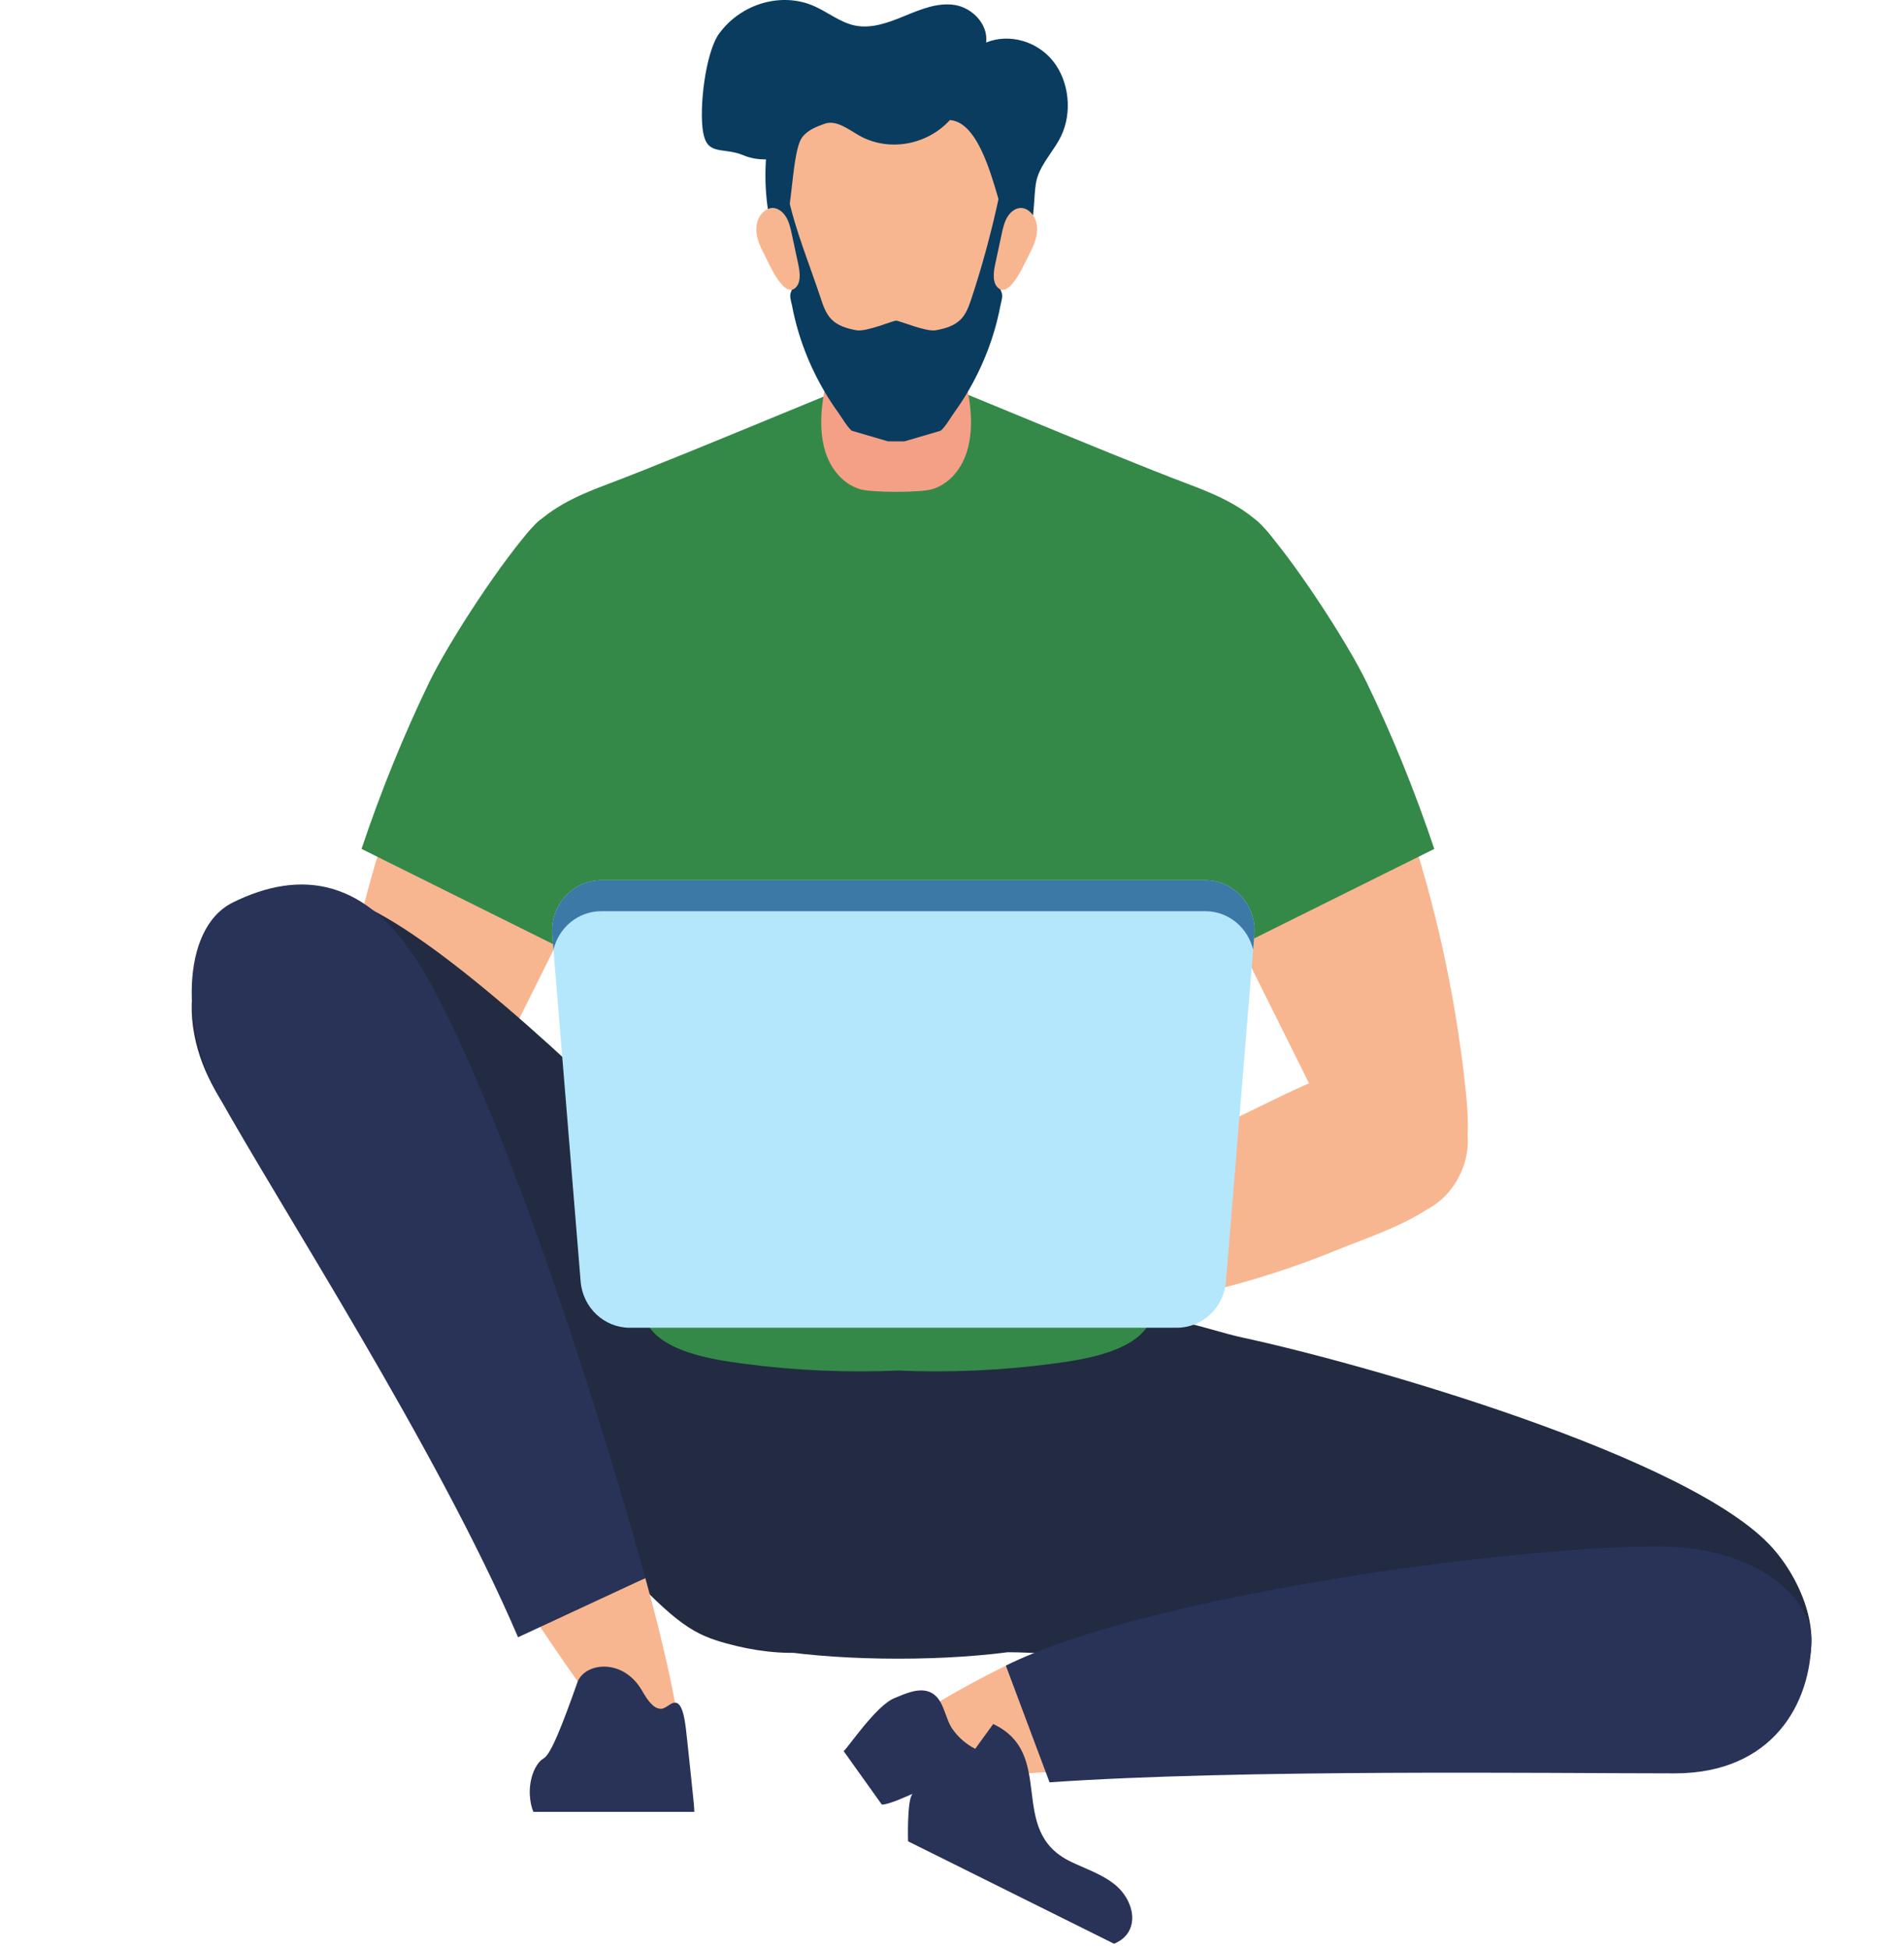 <?xml version="1.0" encoding="UTF-8"?>
<svg id="Layer_2" data-name="Layer 2" xmlns="http://www.w3.org/2000/svg" viewBox="0 0 356.18 364.55">
  <defs>
    <style>
      .cls-1 {
        fill: #348948;
      }

      .cls-1, .cls-2, .cls-3, .cls-4 {
        fill-rule: evenodd;
      }

      .cls-5 {
        fill: #f4a086;
      }

      .cls-6 {
        fill: #b4e7fb;
      }

      .cls-7 {
        fill: #f7b690;
      }

      .cls-2 {
        fill: #0a3c5f;
      }

      .cls-3 {
        fill: #222b41;
      }

      .cls-8 {
        fill: #3c79a6;
      }

      .cls-4 {
        fill: #283357;
      }
    </style>
  </defs>
  <g>
    <path class="cls-7" d="m61.83,203.89c-.59,5.66-.93,11.67,1.61,16.73,2.54,5.06,8.97,8.49,13.83,5.74,2.74-1.55,4.31-4.57,5.73-7.42,7.99-16.04,15.97-32.07,23.96-48.11,6.58-13.22,13.35-27.25,12.51-42.07-.39-6.85-2.48-13.67-6.52-19.14-3.53-4.78-11.19-12.38-16.47-6.8-5.25,5.56-8.86,15.27-12.18,22.15-7.67,15.89-13.59,32.68-17.6,49.93-2.22,9.55-3.85,19.24-4.88,29Z"/>
    <path class="cls-1" d="m119.41,131.9c-.43-7.62-2.76-15.22-7.26-21.3-3.93-5.32-6.22-18.67-12.09-12.46-5.84,6.19-16.09,21.88-19.79,29.54-4.87,10.08-9.07,20.49-12.64,31.12l38.29,19.03c7.18-14.45,14.39-29.77,13.48-45.93Z"/>
    <path class="cls-7" d="m63.03,202.78c3.88-4.85,10.58-6.55,16.66-5.85,6.08.69,11.75,3.42,17.27,6.11,10.14,4.93,20.27,9.89,30.39,14.84,10.46,5.11,20.91,10.23,31.37,15.34,1.63.8,3.42,1.78,3.95,3.55.56,1.9-.67,3.96-2.34,4.95-1.67.99-3.68,1.15-5.61,1.25-15.69.84-31.49-.7-46.77-4.44-7.72-1.89-15.3-4.35-22.67-7.35-6.33-2.58-15.32-5.43-20.44-10.2-4.89-4.56-6.13-12.81-1.81-18.2Z"/>
  </g>
  <g>
    <path class="cls-3" d="m128.69,238.92c11.65-1.75,66.96-1.75,78.61,0,14.49,2.17,12.31,20.66,10.49,31.72-1.99,12.07-4.43,25.03-13.08,33.46-8.45,8.24-64.96,8.24-73.42,0-8.65-8.43-11.09-21.39-13.08-33.46-1.83-11.06-4.01-29.55,10.49-31.72Z"/>
    <path class="cls-3" d="m331.64,289.62c6.08,6.88,10.05,18.15,4.78,25.3-4.47,6.05-129.34-5.85-147.81-5.85-13.12-17.14-12.6-43.17,21.02-60.72,7.19-3.75,15.09.19,22.91,1.88,22.62,4.88,83.98,22.31,99.1,39.39Z"/>
    <path class="cls-3" d="m61.63,167.46c-9.02-.8-18.98,2.79-23.38,10.91-3.59,6.64-2.82,15.03.2,21.96,3.03,6.93,8.04,12.7,12.98,18.36,71.4,81.75,72.56,85.45,84.49,88.74,20.34,5.59,44.91-.09,26.87-47.97-2.91-7.72-78.77-89.99-101.18-91.99Z"/>
    <path class="cls-7" d="m125.17,334.65c-4.75-2.84-14.18-15.4-25.21-31.94l20.77-7.5c6.79,24.69,9.43,42.42,4.45,39.44Z"/>
    <path class="cls-4" d="m43.55,168.82c12.67-6.26,25.15-4.63,35.27,12.17,13.64,22.65,31.93,77.94,41.91,114.21l-23.82,11.07c-15.08-35.27-44.81-81.02-56.33-101.81-6.46-11.65-7.02-30.7,2.98-35.64Z"/>
    <g>
      <path class="cls-7" d="m188.16,311.58l10.31,19.76c-15.4,1.04-27.8,1.22-33.02-1-5.25-2.23,5.24-10.1,22.71-18.76Z"/>
      <path class="cls-4" d="m310.08,289.28c19.26,0,28.77,10.15,28.77,17.3,0,12.16-7.32,25.15-25.56,25.15-23.19,0-81.31-.81-116.95,1.68l-8.18-21.84c26.3-13.02,93.75-22.29,121.92-22.29Z"/>
      <path class="cls-4" d="m157.82,327.56c.7-.45,6.01-8.47,9.47-9.89,2.01-.82,4.72-2.13,6.87-1.05,2.44,1.22,2.55,4.7,4,6.8,1.09,1.57,2.58,2.86,4.27,3.72l3.37-4.64c11.92,5.64,2.45,19.85,14.41,25.7,2.89,1.41,6.04,2.4,8.52,4.48,2.48,2.08,4.05,5.87,2.4,8.68-.62,1.06-1.61,1.79-2.73,2.24l-38.53-19.16s-.23-7.99.87-8.89c-1.31.54-4.38,2-5.77,2.03l-7.15-10.01Z"/>
    </g>
    <path class="cls-4" d="m99.11,335.69c-.13-3.27,1.2-5.97,2.57-6.74,1.37-.76,3.5-6.24,6.34-14.25,1.3-3.67,8.52-4.69,12.12,1.62,1.17,2.05,2.26,3.38,3.57,3.33,1.1-.04,2.33-2,3.39-.7.93,1.14,1.18,4.16,1.42,6.31.41,3.7.78,7.43,1.17,11.14.09.82.17,1.68.2,2.53h-30.12c-.36-.91-.61-2.01-.66-3.24Z"/>
  </g>
  <g>
    <path class="cls-7" d="m274.17,203.89c.59,5.66.93,11.67-1.61,16.73-2.54,5.06-8.97,8.49-13.83,5.74-2.74-1.55-4.31-4.57-5.73-7.42-7.99-16.04-15.97-32.07-23.96-48.11-6.58-13.22-13.35-27.25-12.51-42.07.39-6.85,2.48-13.67,6.52-19.14,3.53-4.78,11.19-12.38,16.47-6.8,5.25,5.56,8.86,15.27,12.18,22.15,7.67,15.89,13.59,32.68,17.6,49.93,2.22,9.55,3.85,19.24,4.88,29Z"/>
    <path class="cls-1" d="m216.53,131.9c.43-7.62,2.76-15.22,7.26-21.3,3.92-5.32,6.22-18.67,12.09-12.46,5.84,6.19,16.09,21.88,19.79,29.54,4.87,10.08,9.07,20.49,12.64,31.12l-38.29,19.03c-7.19-14.45-14.39-29.77-13.48-45.93Z"/>
    <path class="cls-7" d="m271.95,205.58c-3.88-4.85-10.58-6.55-16.66-5.85-6.08.69-11.75,3.42-17.27,6.11-10.14,4.93-20.27,9.89-30.39,14.84-10.46,5.11-20.91,10.23-31.37,15.34-1.63.8-3.42,1.78-3.95,3.55-.56,1.9.67,3.96,2.34,4.96,1.67.99,3.68,1.15,5.61,1.25,15.69.84,31.49-.7,46.77-4.44,7.71-1.89,15.3-4.35,22.67-7.35,6.33-2.58,15.32-5.43,20.44-10.2,4.89-4.56,6.13-12.81,1.81-18.2Z"/>
  </g>
  <path class="cls-1" d="m98.5,99.91c3.73-4.63,9.35-7.16,14.85-9.22,16.16-6.08,53.25-21.97,54.65-21.94,1.4-.03,38.48,15.87,54.65,21.94,5.5,2.07,11.12,4.59,14.85,9.22,4.98,6.18,5.63,15.05,3.84,22.85-1.79,7.8-5.69,14.88-9.1,22.09-4.25,8.99-7.77,18.35-10.53,27.93-4.99,17.31-7.51,35.38-7.43,53.43.02,5.53,2.89,14.9,1.23,20.12-2.08,6.56-13.12,8.04-18.69,8.78-9.55,1.26-19.2,1.68-28.81,1.27-9.62.41-19.27,0-28.81-1.27-5.57-.74-16.61-2.22-18.69-8.78-1.66-5.22,1.21-14.58,1.23-20.12.08-18.05-2.44-36.12-7.43-53.43-2.76-9.58-6.28-18.94-10.53-27.93-3.41-7.21-7.31-14.29-9.1-22.09-1.79-7.8-1.14-16.67,3.84-22.85Z"/>
  <g>
    <path class="cls-5" d="m155.81,66.81c1.51-4.97,2.32-14.27,5.32-17.57,1.8-1.99,11.2-1.99,13,0,3,3.31,3.81,12.6,5.32,17.57,1.69,5.57,3.16,12.25,1.4,17.76-1.23,3.86-3.85,6.17-6.5,6.95-2.21.65-11.22.65-13.43,0-2.65-.78-5.26-3.09-6.5-6.95-1.76-5.51-.29-12.19,1.4-17.76Z"/>
    <path class="cls-7" d="m147.73,24.94c3.02-9.03,36.77-9.03,39.8,0,2.41,7.19,2.75,15.29,1.38,22.86-1.29,7.14-4.11,13.62-8.06,18.98-2.69,3.66-6.2,9.05-10.12,10.87h-6.2c-3.92-1.82-7.43-7.21-10.12-10.87-3.95-5.36-6.76-11.84-8.06-18.98-1.37-7.57-1.03-15.67,1.38-22.86Z"/>
    <path class="cls-2" d="m148.74,48.9c-.42-2.14-1.34-4.15-1.74-6.29-.41-2.14-1.15-4.6.37-6.12,1.38,6.55,4.09,13.03,6.19,19.38.45,1.38.95,2.79,1.95,3.83,1.22,1.27,2.99,1.77,4.71,2.08,1.88.34,6.84-1.83,7.42-1.79.57-.04,5.54,2.13,7.42,1.79,1.71-.31,3.49-.81,4.71-2.08.99-1.04,1.49-2.45,1.95-3.83,2.1-6.35,3.84-12.82,5.23-19.38,1.52,1.53,1.73,3.98,1.32,6.12-.41,2.14-1.32,4.15-1.74,6.29-.03.17-.06.34-.09.51-.2,1.4-.16,2.9.41,4.21.26.6.61.99.63,1.65.02.61-.24,1.37-.35,1.97-.55,2.9-1.37,5.75-2.43,8.49-1.06,2.75-2.36,5.4-3.87,7.92-.76,1.26-1.57,2.49-2.43,3.67-.36.5-2.05,3.31-2.62,3.31l-6.59,1.93h-3.07l-6.59-1.93c-.57,0-2.26-2.82-2.62-3.31-.86-1.19-1.67-2.41-2.43-3.67-1.51-2.52-2.81-5.17-3.87-7.92-1.06-2.75-1.88-5.59-2.43-8.49-.12-.6-.37-1.36-.35-1.97.02-.66.37-1.05.63-1.65.57-1.31.61-2.82.41-4.21-.02-.17-.05-.34-.09-.51Z"/>
    <path class="cls-2" d="m134.57,6.23c4.11-5.59,11.67-7.78,17.74-5.08,2.55,1.13,4.85,3.03,7.55,3.61,3.16.68,6.37-.54,9.38-1.78,3.01-1.24,6.17-2.55,9.36-2.05s6.29,3.53,5.88,7.02c4.29-1.74,9.51-.28,12.52,3.49,3.01,3.78,3.63,9.62,1.48,14.05-1.3,2.67-3.47,4.81-4.42,7.66-1.08,3.25.17,11.06-3.62,12.55-2.92,1.15-4.54-22.64-12.74-23.24-4.35,4.76-11.58,5.98-17.03,2.86-2.04-1.17-4.21-2.93-6.41-2.17-1.47.51-3.27,1.23-4.22,2.57-2.28,3.23-1.62,17.96-4.77,20.39-1.69-5.2-2.35-10.79-1.98-16.3-1.43.04-2.86-.2-4.19-.75-3.87-1.62-6.76.17-7.56-4.28-.8-4.45.42-15.02,3.02-18.55Z"/>
    <path class="cls-7" d="m192.71,47.22c.81-1.54,1.49-3.3,1.26-5.06-.23-1.77-1.65-3.44-3.27-3.24-1,.13-1.84.92-2.36,1.86-.51.94-.75,2.03-.98,3.1-.4,1.87-.8,3.73-1.2,5.6-.34,1.57-.54,3.56.68,4.48,2.22,1.67,4.99-5.07,5.87-6.75Z"/>
    <path class="cls-7" d="m142.79,47.22c-.81-1.54-1.49-3.3-1.26-5.06.23-1.77,1.65-3.44,3.27-3.24,1,.13,1.84.92,2.36,1.86.51.94.75,2.03.98,3.1.4,1.87.8,3.73,1.2,5.6.34,1.57.54,3.56-.68,4.48-2.22,1.67-4.99-5.07-5.87-6.75Z"/>
  </g>
  <path class="cls-6" d="m117.8,248.37h102.36c4.79,0,8.78-3.76,9.18-8.65l5.31-64.83c.45-5.51-3.79-10.23-9.18-10.23h-112.98c-5.39,0-9.63,4.72-9.18,10.23l5.31,64.83c.4,4.89,4.39,8.65,9.18,8.65Z"/>
  <path class="cls-8" d="m234.42,177.66c-.97-4.11-4.58-7.21-8.95-7.21h-112.98c-4.37,0-7.98,3.1-8.95,7.21l-.23-2.77c-.45-5.51,3.79-10.23,9.18-10.23h112.98c5.39,0,9.63,4.72,9.18,10.23l-.23,2.77Z"/>
</svg>
